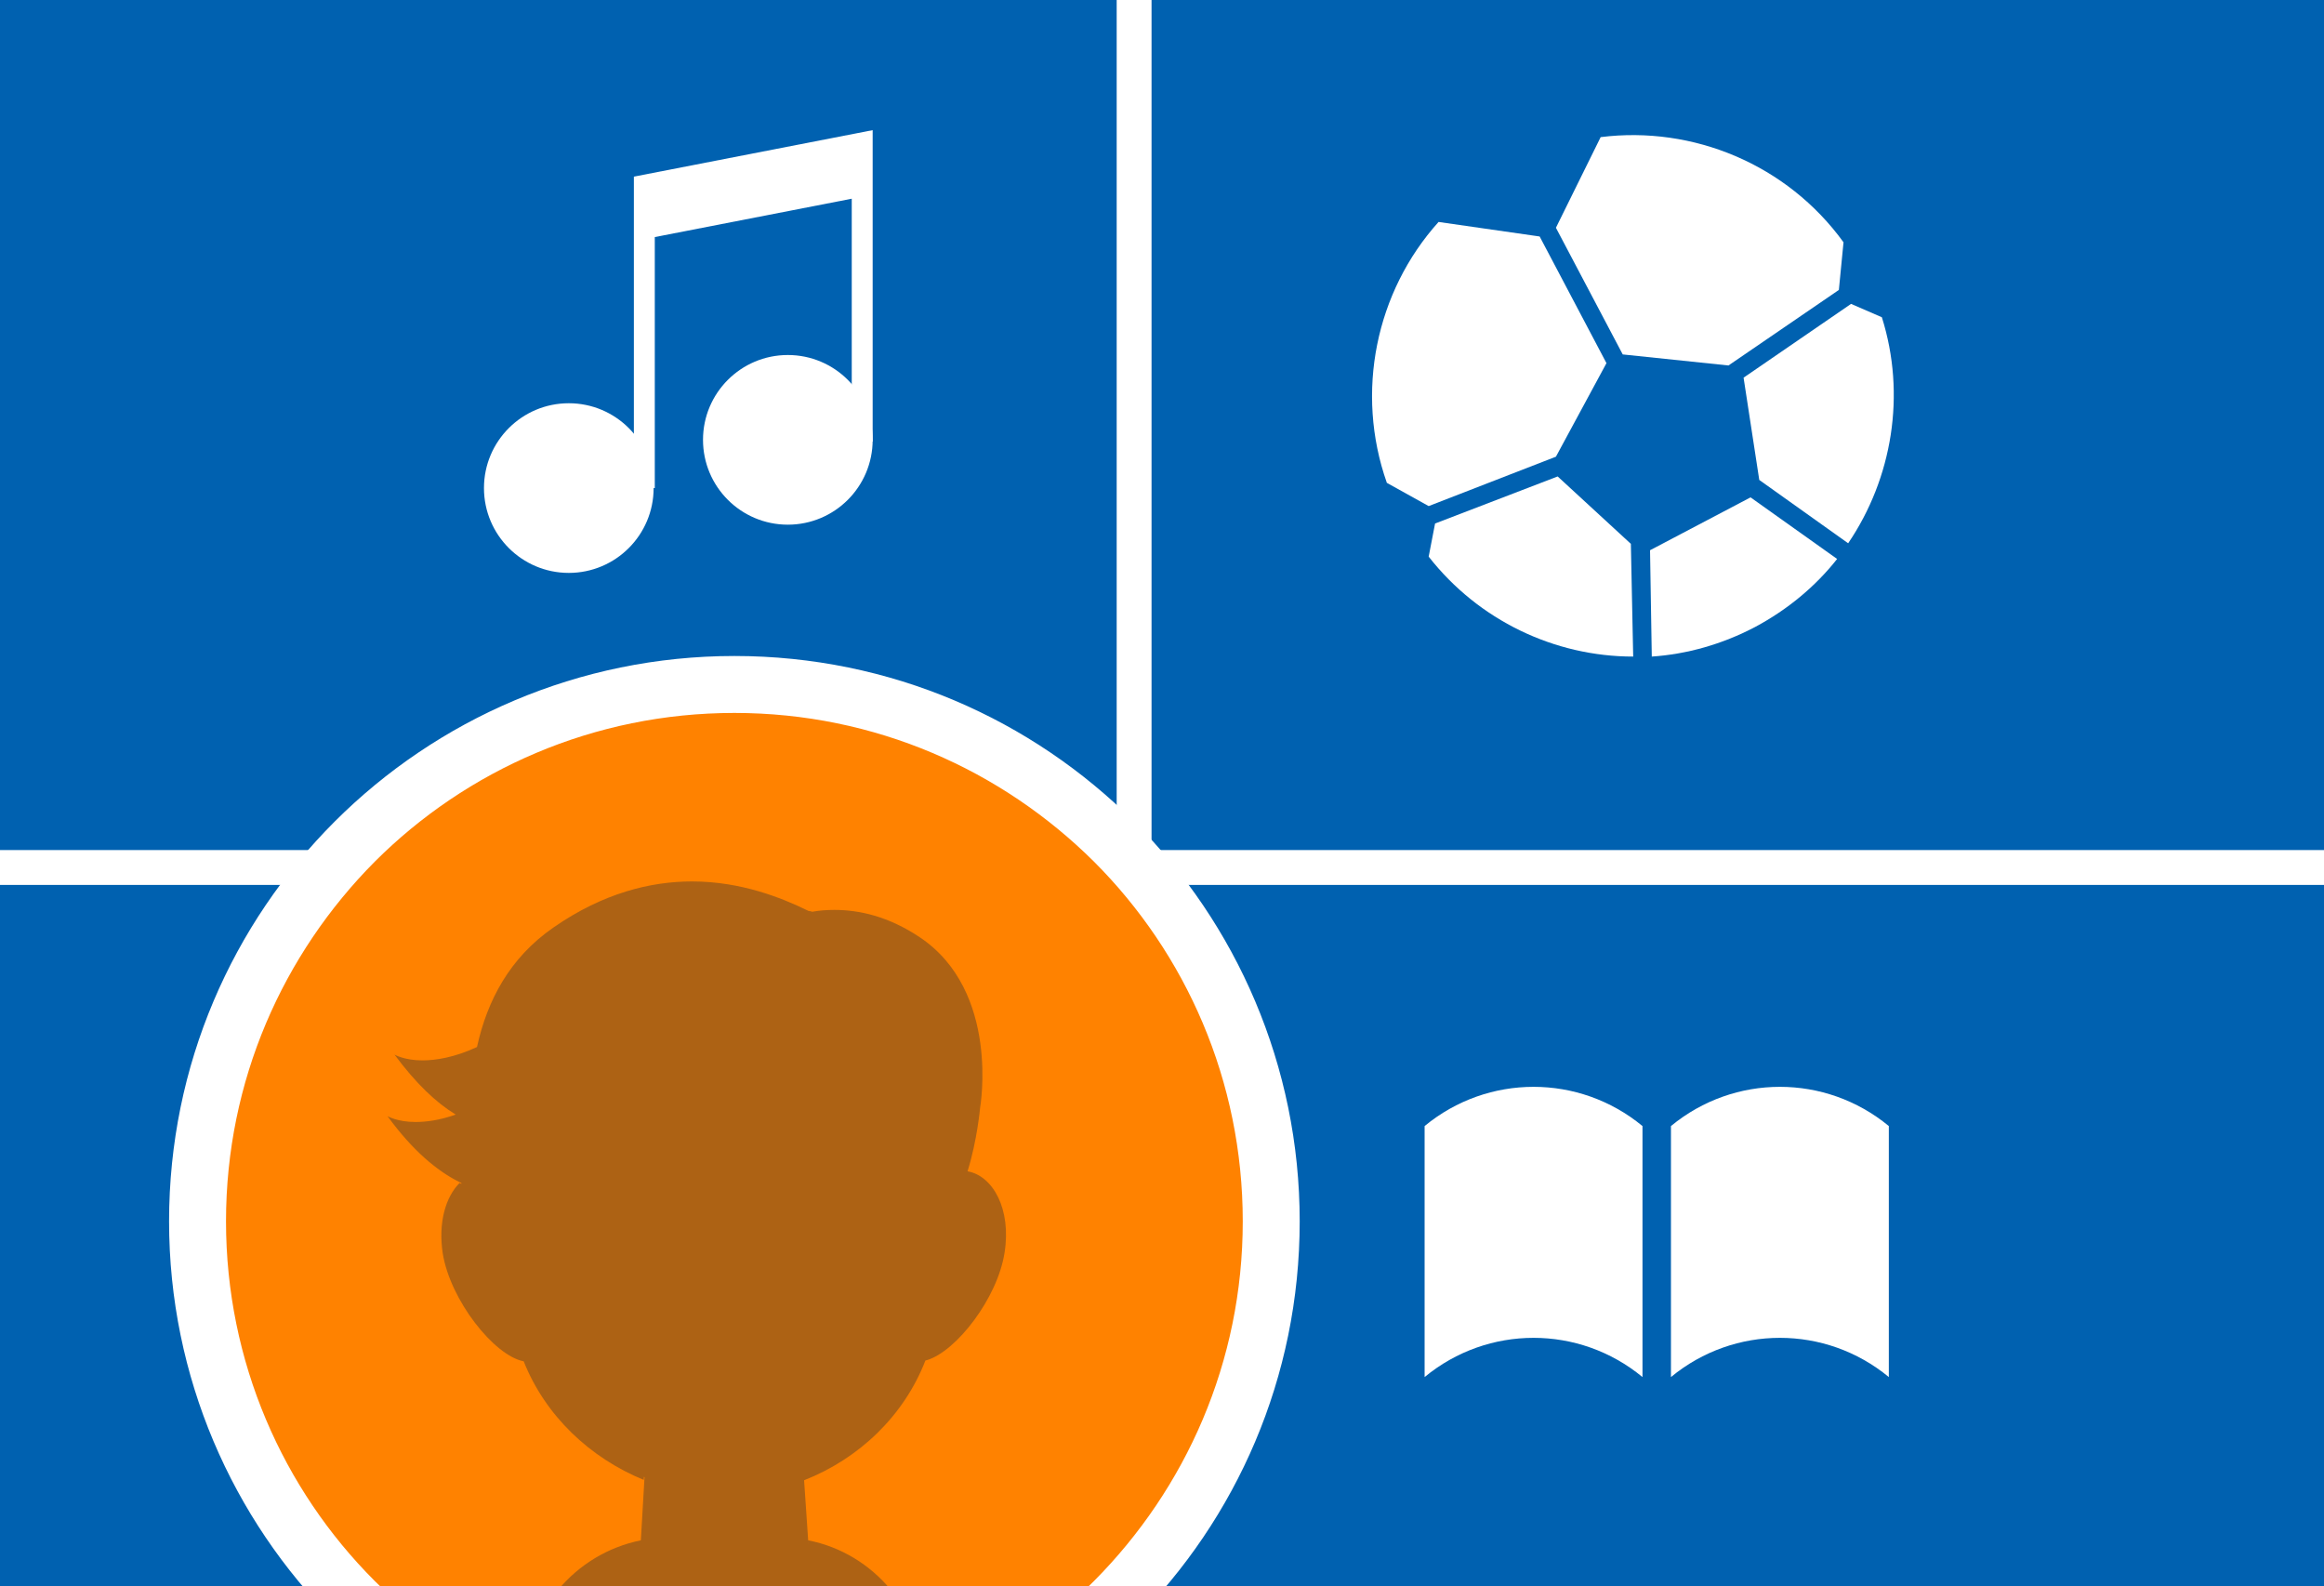 <?xml version="1.0" encoding="UTF-8" standalone="no"?>
<!DOCTYPE svg PUBLIC "-//W3C//DTD SVG 1.1//EN" "http://www.w3.org/Graphics/SVG/1.1/DTD/svg11.dtd">
<svg width="100%" height="100%" viewBox="0 0 400 273" version="1.1" xmlns="http://www.w3.org/2000/svg" xmlns:xlink="http://www.w3.org/1999/xlink" xml:space="preserve" style="fill-rule:evenodd;clip-rule:evenodd;stroke-linejoin:round;stroke-miterlimit:1.414;">
    <g id="XMLID_144_">
        <rect x="-70.7" y="-45" width="546.5" height="378.4" style="fill:rgb(0,97,176);"/>
        <rect x="192.2" y="-54.1" width="6" height="458.9" style="fill:white;"/>
        <rect x="-119" y="146.3" width="640" height="6" style="fill:white;"/>
        <g>
            <g id="XMLID_154_">
                <clipPath id="_clip1">
                    <path id="XMLID_155_" d="M126.4,302.6C75.4,302.6 34,261.2 34,210.2C34,159.2 75.4,117.8 126.4,117.8C177.4,117.8 218.8,159.2 218.8,210.2C218.8,261.2 177.4,302.6 126.4,302.6"/>
                </clipPath>
                <g clip-path="url(#_clip1)">
                    <path d="M218.8,302.6L34,302.6L34,117.9L218.8,117.9L218.8,302.6" style="fill:rgb(255,130,0);fill-rule:nonzero;"/>
                </g>
                <clipPath id="_clip2">
                    <path d="M126.4,302.6C75.4,302.6 34,261.2 34,210.2C34,159.2 75.4,117.8 126.4,117.8C177.4,117.8 218.8,159.2 218.8,210.2C218.8,261.2 177.4,302.6 126.4,302.6"/>
                </clipPath>
                <g clip-path="url(#_clip2)">
                    <path d="M139.138,265.667L139.1,265.1C150.4,267.3 159,277.4 159,289.4L159,296.7C148.9,300.5 137.9,302.6 126.4,302.6C113.7,302.6 101.5,300 90.4,295.3L90.4,289.4C90.4,277.4 98.9,267.4 110.3,265.1L110.9,254.8L110.934,254.246C110.9,254.222 110.866,254.197 110.832,254.172L110.8,254.7C101.529,250.912 93.848,243.646 90.135,234.288C85.036,233.318 77.494,223.766 76.2,215.7C75.4,210.4 76.7,206 79.1,203.6C79.204,203.654 79.309,203.707 79.413,203.758C79.41,203.705 79.408,203.652 79.406,203.598C79.271,203.534 79.136,203.468 79,203.4C75.2,201.5 71,198 66.7,192.1C66.7,192.1 68.4,193.1 71.5,193.1C73.386,193.1 75.665,192.805 78.436,191.823L78.4,191.8C75.1,189.8 71.6,186.5 67.9,181.5C67.9,181.5 69.6,182.5 72.7,182.5C75,182.5 78.2,182 82.1,180.2L82.14,180.017C83.86,172.283 87.66,164.859 95.3,159.6C103.8,153.7 112,151.7 119.1,151.7C127.5,151.7 134.5,154.5 139,156.7C139.044,156.722 139.082,156.744 139.118,156.765C139.37,156.808 139.585,156.828 139.8,156.9C139.728,156.9 139.603,156.952 139.464,156.981L139.477,156.988C139.586,156.962 139.743,156.9 139.9,156.9C141,156.7 142.3,156.6 143.6,156.6C147.9,156.6 152.9,157.7 158.3,161.3C172.2,170.6 168.7,190.6 168.7,190.6C168.7,190.6 168.206,196.229 166.532,201.599C166.554,201.6 166.577,201.6 166.6,201.6C170.9,202.4 174.1,208.1 172.9,215.6C171.7,223.4 164.6,232.6 159.5,234.1C159.428,234.114 159.355,234.129 159.283,234.143C155.589,243.689 147.839,251.055 138.398,254.762L138.4,254.8L139.1,265.1L139.13,265.665L139.138,265.667ZM82.261,180.124L82.276,180.117L82.312,180.1L82.382,180.067L82.425,180.046L82.453,180.033L82.482,180.019L82.525,179.998L82.596,179.964L82.631,179.947L82.647,179.939L82.667,179.929L82.81,179.859L82.647,179.939L82.596,179.964L82.482,180.019L82.425,180.046L82.312,180.1L82.261,180.124Z" style="fill:rgb(173,98,20);"/>
                </g>
            </g>
            <path id="XMLID_152_" d="M126.4,302.6L126.4,297.7C102.2,297.7 80.4,287.9 64.5,272.1C48.7,256.3 38.9,234.4 38.9,210.2C38.9,186 48.7,164.2 64.5,148.3C80.3,132.5 102.2,122.7 126.4,122.7C150.6,122.7 172.4,132.5 188.3,148.3C204.1,164.1 213.9,186 213.9,210.2C213.9,234.4 204.1,256.2 188.3,272.1C172.5,287.9 150.6,297.7 126.4,297.7L126.4,307.5C153.2,307.5 177.6,296.6 195.2,279C212.8,261.4 223.7,237.1 223.7,210.2C223.7,183.4 212.8,159 195.2,141.4C177.6,123.8 153.3,112.9 126.4,112.9C99.6,112.9 75.2,123.8 57.6,141.4C40,159 29.1,183.3 29.1,210.2C29.1,237 40,261.4 57.6,279C75.2,296.6 99.5,307.5 126.4,307.5L126.4,302.6L126.4,302.6Z" style="fill:white;fill-rule:nonzero;"/>
        </g>
        <circle id="XMLID_167_" cx="97.9" cy="84" r="14.6" style="fill:white;"/>
        <circle id="XMLID_168_" cx="135.6" cy="75.7" r="14.6" style="fill:white;"/>
        <path id="XMLID_169_" d="M112.7,84L109.1,84L109.1,30.4L150.2,22.4L150.2,76L146.6,76L146.6,34.2L112.7,40.8L112.7,84Z" style="fill:white;fill-rule:nonzero;"/>
        <path id="XMLID_170_" d="M325.1,237C314.2,228 298.5,228 287.6,237C287.6,222.6 287.6,208.2 287.6,193.8C298.5,184.8 314.2,184.8 325.1,193.8C325.1,208.2 325.1,222.6 325.1,237Z" style="fill:white;fill-rule:nonzero;"/>
        <path id="XMLID_171_" d="M282.7,237C271.8,228 256.1,228 245.2,237C245.2,222.6 245.2,208.2 245.2,193.8C256.1,184.8 271.8,184.8 282.7,193.8C282.7,208.2 282.7,222.6 282.7,237Z" style="fill:white;fill-rule:nonzero;"/>
        <g>
            <path id="XMLID_172_" d="M297.5,62.9L279.3,61L267.8,39.2L275.5,23.6C291.4,21.6 307.6,28.3 317.3,41.7L316.5,49.9L297.5,62.9Z" style="fill:white;fill-rule:nonzero;"/>
            <path id="XMLID_173_" d="M247.6,38.2L265,40.7L276.5,62.5L267.8,78.6L245.9,87.1L238.7,83.1C233.2,67.5 236.8,50.2 247.6,38.2Z" style="fill:white;fill-rule:nonzero;"/>
            <path id="XMLID_174_" d="M300.1,65L318.6,52.3L323.9,54.6C328.1,67.9 325.7,82.3 318.1,93.5L302.8,82.6L300.1,65Z" style="fill:white;fill-rule:nonzero;"/>
            <path id="XMLID_175_" d="M268.1,82L280.7,93.6L281.1,113C267.6,113 254.5,106.8 245.9,95.8L247,90.1L268.1,82Z" style="fill:white;fill-rule:nonzero;"/>
            <path id="XMLID_176_" d="M316.2,96.2C312.5,100.9 307.7,104.9 302.1,107.9C296.4,110.9 290.3,112.6 284.3,113L284,94.7L301.3,85.6L316.2,96.2Z" style="fill:white;fill-rule:nonzero;"/>
        </g>
    </g>
</svg>
